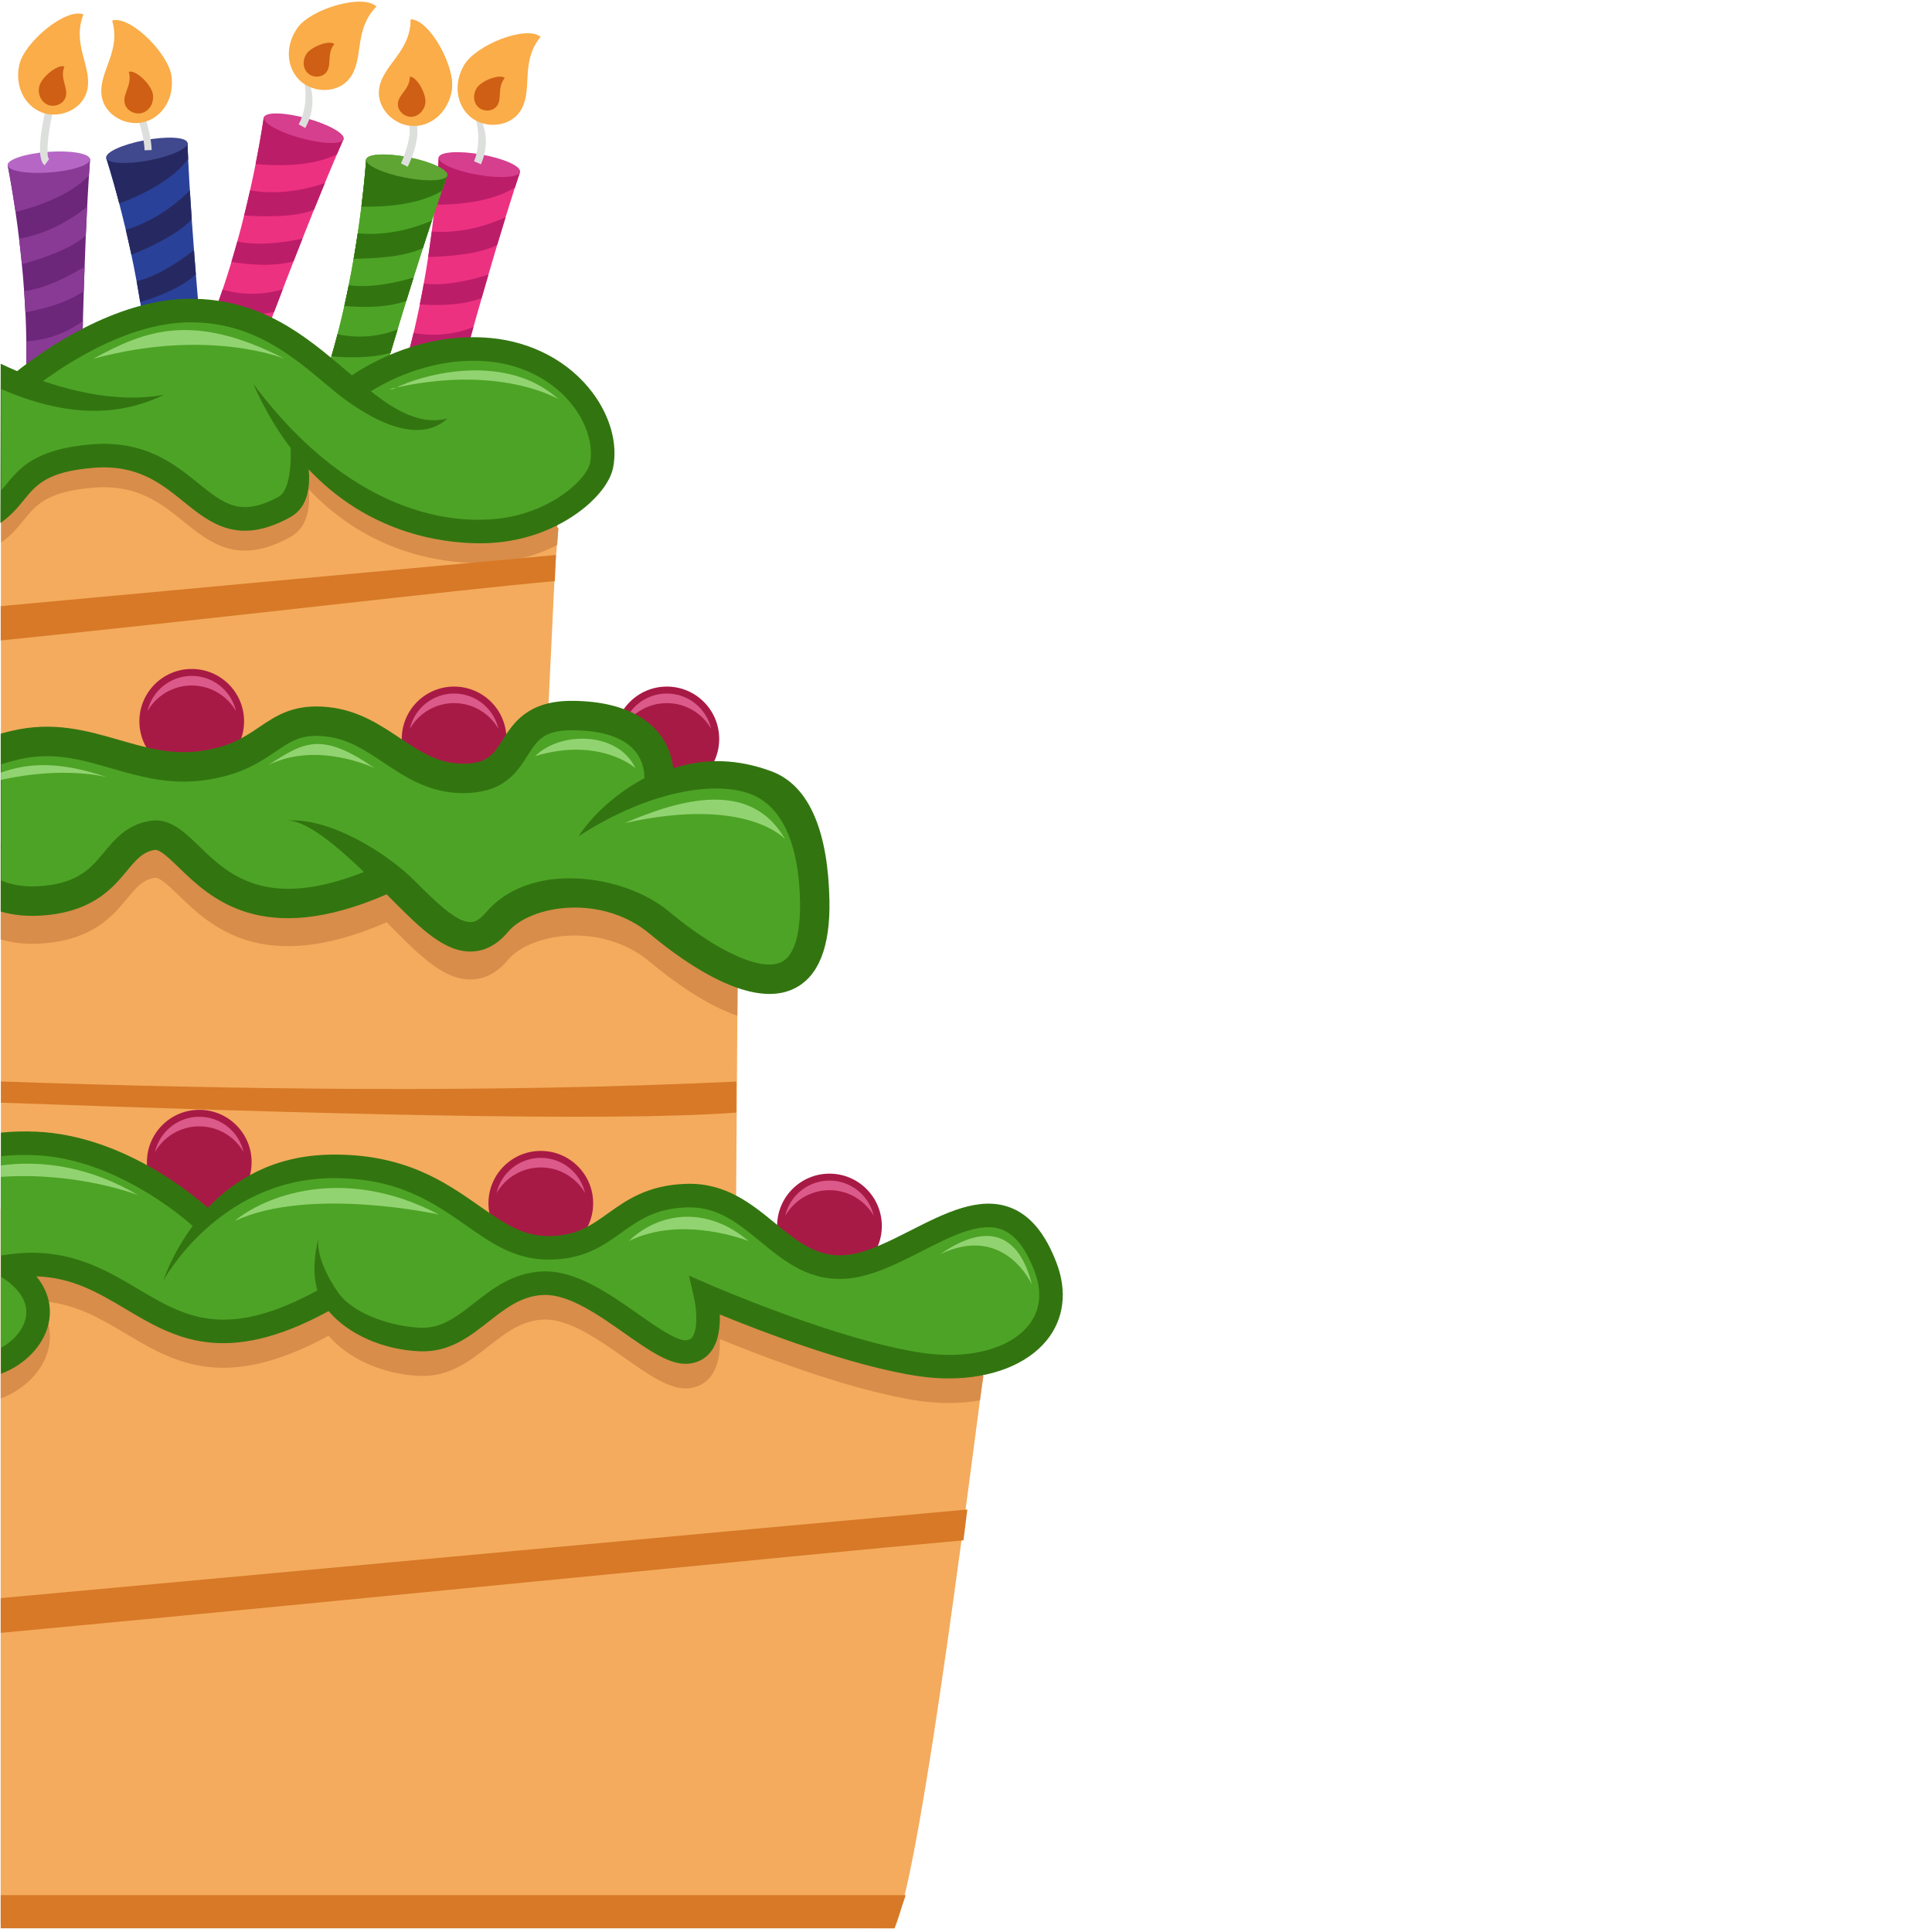 <?xml version="1.0" encoding="utf-8"?>
<!-- Generator: Adobe Illustrator 16.0.0, SVG Export Plug-In . SVG Version: 6.00 Build 0)  -->
<!DOCTYPE svg PUBLIC "-//W3C//DTD SVG 1.1//EN" "http://www.w3.org/Graphics/SVG/1.1/DTD/svg11.dtd">
<svg version="1.1" id="Layer_1" xmlns="http://www.w3.org/2000/svg" xmlns:xlink="http://www.w3.org/1999/xlink" x="0px" y="0px"
	 width="400px" height="400px" viewBox="0 0 400 400" enable-background="new 0 0 400 400" xml:space="preserve">
<g>
	<path fill="#F4AB5D" d="M198.576,275.854l-37.311-9.748l-33.607-4.447l-48.941-5.008l-42.695,5.113L0.144,250.267v148.198
		l185.055,0.768c5.828-12.467,17.064-106.016,18.393-114.348L198.576,275.854z"/>
	<polygon fill="#F4AB5D" points="115.185,173.225 58.667,170.914 0.189,174.327 0.189,260.276 152.355,255.275 152.775,194.65 	"/>
	<polygon fill="#F4AB5D" points="115.605,103.158 0.189,82.812 0.189,165.134 112.605,165.912 114.865,118.635 115.564,109.256 
		115.316,109.238 	"/>
	<g>
		<path fill="#ED3181" d="M54.613,24.281c0,0-3.51,25.695-12.83,46.848c0,0,4.477,3.463,11.359,3.109
			c0,0,9.822-26.795,17.977-45.438L54.613,24.281z"/>
		<g>
			<path fill="#BC1D69" d="M58.544,59.881c-2.438,0.766-7.014,1.637-12.459,0.082c-0.51,1.494-1.041,2.992-1.596,4.484
				c3.031,0.467,8.336,1.041,12.268,0.129C57.308,63.123,57.906,61.549,58.544,59.881z"/>
			<path fill="#BC1D69" d="M49.136,49.994c-0.383,1.391-0.791,2.799-1.221,4.23c3.307,0.539,8.725,1.088,12.863-0.129
				c0.6-1.529,1.215-3.104,1.848-4.699C59.689,50.035,53.728,51.041,49.136,49.994z"/>
			<path fill="#BC1D69" d="M69.773,31.92c0.453-1.061,0.9-2.102,1.346-3.119l-16.506-4.52c0,0-0.521,3.805-1.689,9.68
				C56.841,34.34,64.503,34.625,69.773,31.92z"/>
			<path fill="#BC1D69" d="M50.546,44.609c3.889,0.27,10.561,0.438,14.457-1.17c0.746-1.852,1.502-3.709,2.26-5.545
				c-2.736,0.973-8.832,2.66-15.494,1.527C51.402,41.066,50.996,42.803,50.546,44.609z"/>
			<path fill="#BC1D69" d="M42.845,68.625c-0.346,0.84-0.697,1.678-1.062,2.504c0,0,4.477,3.463,11.359,3.109
				c0,0,0.566-1.537,1.525-4.113C51.734,69.994,46.96,69.637,42.845,68.625z"/>
		</g>
		
			<ellipse transform="matrix(0.965 0.264 -0.264 0.965 9.241 -15.66)" fill="#D63E8E" cx="62.866" cy="26.541" rx="8.557" ry="2.138"/>
		<g>
			<path fill="#DDDFDD" d="M61.835,25.754c2.381-4.361,1.047-9.354,1.031-9.391l1.129,0.803c0.082,0.174,1.973,4.281-0.789,9.338
				L61.835,25.754z"/>
		</g>
		<path fill="#FAAD48" d="M61.613,5.736c-2.576,3.613-2.373,8.115,0.383,10.854c2.754,2.738,8.182,2.947,10.654-0.742
			c2.672-3.99,0.633-9.785,5.287-14.482C75.183-1.373,64.408,1.814,61.613,5.736z"/>
	</g>
	<g>
		<path fill="#ED3181" d="M90.822,32.596c0,0-1.121,25.91-8.447,47.832c0,0,4.779,3.039,11.602,2.047
			c0,0,7.301-27.588,13.697-46.904L90.822,32.596z"/>
		<g>
			<path fill="#BC1D69" d="M98.027,67.682c-2.357,0.986-6.832,2.279-12.4,1.232c-0.367,1.535-0.756,3.078-1.174,4.613
				c3.061,0.186,8.4,0.262,12.229-1.008C97.095,71.023,97.544,69.4,98.027,67.682z"/>
			<path fill="#BC1D69" d="M87.744,58.705c-0.252,1.42-0.527,2.863-0.826,4.326c3.346,0.23,8.791,0.277,12.801-1.316
				c0.453-1.578,0.92-3.203,1.402-4.852C98.253,57.771,92.414,59.324,87.744,58.705z"/>
			<path fill="#BC1D69" d="M106.621,38.801c0.355-1.098,0.703-2.178,1.053-3.23l-16.852-2.975c0,0-0.168,3.838-0.789,9.795
				C93.97,42.406,101.626,41.98,106.621,38.801z"/>
			<path fill="#BC1D69" d="M88.65,53.211c3.895-0.086,10.555-0.539,14.285-2.5c0.572-1.912,1.154-3.832,1.738-5.73
				c-2.635,1.223-8.547,3.469-15.283,2.955C89.175,49.607,88.931,51.375,88.65,53.211z"/>
			<path fill="#BC1D69" d="M83.203,77.84c-0.266,0.865-0.541,1.732-0.828,2.588c0,0,4.779,3.039,11.602,2.047
				c0,0,0.418-1.58,1.137-4.234C92.177,78.381,87.394,78.465,83.203,77.84z"/>
		</g>
		<path fill="#D63E8E" d="M107.673,35.57c-0.205,1.164-4.145,1.445-8.797,0.619c-4.654-0.82-8.26-2.43-8.055-3.594
			s4.143-1.439,8.797-0.619C104.275,32.797,107.878,34.406,107.673,35.57z"/>
		<g>
			<path fill="#DDDFDD" d="M98.148,33.395c1.967-4.562-0.01-10.588,0-9.422l1.359,0.676c0.096,0.166,2.355,4.078,0.078,9.365
				L98.148,33.395z"/>
		</g>
		<path fill="#FAAD48" d="M96.078,13.482c-2.234,3.838-1.615,8.301,1.381,10.777c2.998,2.471,8.422,2.174,10.543-1.727
			c2.291-4.221-0.275-9.805,3.926-14.91C108.931,5.152,98.498,9.318,96.078,13.482z"/>
		<path fill="#CE5F15" d="M98.646,18.307c-0.828,1.422-0.598,3.074,0.512,3.99c1.107,0.914,3.117,0.805,3.902-0.639
			c0.848-1.564-0.104-3.631,1.453-5.521C103.404,15.223,99.541,16.766,98.646,18.307z"/>
		<path fill="#CE5F15" d="M63.363,11.287c-0.828,1.42-0.598,3.072,0.512,3.988c1.107,0.916,3.117,0.805,3.902-0.639
			c0.848-1.561-0.102-3.629,1.453-5.52C68.121,8.203,64.259,9.746,63.363,11.287z"/>
	</g>
	<g>
		<path fill="#2A4199" d="M21.982,32.691c0,0,8.062,24.648,8.916,47.748c0,0,5.541,1.162,11.58-2.164c0,0-2.867-28.395-3.672-48.727
			L21.982,32.691z"/>
		<g>
			<path fill="#262961" d="M41.07,63.002c-1.863,1.754-5.598,4.535-11.18,5.512c0.199,1.568,0.375,3.148,0.527,4.732
				c2.932-0.902,7.953-2.705,11.09-5.24C41.369,66.459,41.22,64.781,41.07,63.002z"/>
			<path fill="#262961" d="M28.287,58.215c0.26,1.418,0.51,2.865,0.75,4.338c3.209-0.957,8.32-2.83,11.516-5.73
				c-0.131-1.641-0.264-3.32-0.393-5.035C37.794,53.645,32.875,57.152,28.287,58.215z"/>
			<path fill="#262961" d="M38.957,32.945c-0.055-1.15-0.107-2.285-0.15-3.396l-16.824,3.143c0,0,1.193,3.65,2.709,9.445
				C28.382,40.768,35.4,37.678,38.957,32.945z"/>
			<path fill="#262961" d="M27.203,52.752c3.615-1.451,9.689-4.217,12.492-7.359c-0.137-1.996-0.268-3.998-0.387-5.979
				c-2.037,2.07-6.785,6.252-13.27,8.141C26.425,49.195,26.818,50.936,27.203,52.752z"/>
			<path fill="#262961" d="M30.761,77.721c0.057,0.908,0.105,1.814,0.137,2.719c0,0,5.541,1.162,11.58-2.164
				c0,0-0.166-1.627-0.424-4.363C39.357,75.074,34.904,76.836,30.761,77.721z"/>
		</g>
		<path fill="#40488E" d="M38.806,29.549c0.215,1.162-3.373,2.809-8.018,3.676c-4.646,0.867-8.586,0.627-8.807-0.533
			c-0.213-1.16,3.377-2.805,8.021-3.674C34.648,28.15,38.589,28.389,38.806,29.549z"/>
		<g>
			<path fill="#DDDFDD" d="M29.937,31.121c-0.229-5.607-3.861-12.502-3.898-12.572l1.305-0.693
				c0.154,0.293,3.828,7.258,4.066,13.207L29.937,31.121z"/>
		</g>
		<path fill="#FAAD48" d="M35.519,15.84c0.555,4.404-1.766,8.271-5.488,9.377c-3.723,1.104-8.6-1.291-9.027-5.711
			c-0.461-4.777,4.086-8.914,2.213-15.256C26.941,3.146,34.916,11.061,35.519,15.84z"/>
		<path fill="#CE5F15" d="M31.664,19.566c0.227,1.793-0.717,3.363-2.23,3.812c-1.512,0.449-3.496-0.523-3.668-2.32
			c-0.188-1.941,1.66-3.625,0.898-6.203C28.177,14.408,31.419,17.625,31.664,19.566z"/>
	</g>
	<g>
		<path fill="#4DA326" d="M75.812,33c0,0-1.646,25.879-9.418,47.65c0,0,4.717,3.133,11.555,2.283c0,0,7.861-27.434,14.652-46.617
			L75.812,33z"/>
		<g>
			<path fill="#327510" d="M82.304,68.225c-2.381,0.939-6.883,2.139-12.424,0.977c-0.396,1.529-0.82,3.061-1.268,4.59
				c3.059,0.248,8.391,0.438,12.244-0.756C81.302,71.547,81.785,69.934,82.304,68.225z"/>
			<path fill="#327510" d="M72.203,59.039c-0.281,1.414-0.584,2.854-0.91,4.309c3.338,0.299,8.779,0.455,12.824-1.055
				c0.484-1.57,0.984-3.182,1.498-4.824C82.73,58.32,76.865,59.754,72.203,59.039z"/>
			<path fill="#327510" d="M91.482,39.527c0.377-1.09,0.748-2.164,1.119-3.211L75.812,33c0,0-0.246,3.832-0.986,9.775
				C78.757,42.873,86.421,42.602,91.482,39.527z"/>
			<path fill="#327510" d="M73.222,53.564c3.896-0.008,10.564-0.324,14.332-2.205c0.613-1.902,1.232-3.811,1.857-5.695
				c-2.66,1.166-8.617,3.291-15.344,2.643C73.822,49.973,73.541,51.734,73.222,53.564z"/>
			<path fill="#327510" d="M67.275,78.078c-0.285,0.861-0.576,1.721-0.881,2.572c0,0,4.717,3.133,11.555,2.283
				c0,0,0.451-1.574,1.225-4.211C76.236,78.803,71.453,78.789,67.275,78.078z"/>
		</g>
		<path fill="#5EA534" d="M92.601,36.316c-0.23,1.162-4.174,1.357-8.809,0.439c-4.637-0.914-8.211-2.6-7.98-3.756
			c0.229-1.16,4.172-1.357,8.809-0.439C89.257,33.475,92.83,35.158,92.601,36.316z"/>
		<g>
			<path fill="#DDDFDD" d="M84.41,34.531l-1.395-0.703c0.023-0.047,2.225-4.461,1.77-7.646l1.549-0.221
				C86.859,29.637,84.509,34.334,84.41,34.531z"/>
		</g>
		<path fill="#FAAD48" d="M93.539,18.641c-0.719,4.381-4.041,7.43-7.924,7.43c-3.885,0-7.881-3.68-7.033-8.039
			c0.916-4.713,6.453-7.387,6.461-13.998C88.925,4.033,94.322,13.887,93.539,18.641z"/>
	</g>
	<g>
		<path fill="#6C267A" d="M1.578,34.199c0,0,5.266,25.395,3.541,48.443c0,0,5.377,1.773,11.748-0.857c0,0,0.314-28.537,1.779-48.834
			L1.578,34.199z"/>
		<g>
			<path fill="#893A95" d="M17.167,66.449c-2.043,1.533-6.066,3.883-11.721,4.232c0.021,1.58,0.02,3.166-0.006,4.76
				c3.012-0.57,8.207-1.803,11.605-3.973C17.082,69.918,17.121,68.232,17.167,66.449z"/>
			<path fill="#893A95" d="M4.996,60.268c0.102,1.438,0.193,2.904,0.264,4.393c3.299-0.594,8.584-1.885,12.084-4.414
				c0.053-1.643,0.107-3.328,0.17-5.045C14.955,56.785,9.677,59.721,4.996,60.268z"/>
			<path fill="#893A95" d="M18.417,36.342c0.072-1.15,0.148-2.283,0.229-3.391L1.578,34.199c0,0,0.779,3.76,1.639,9.691
				C7.035,42.939,14.353,40.648,18.417,36.342z"/>
			<path fill="#893A95" d="M4.529,54.717c3.754-1.039,10.102-3.111,13.234-5.924c0.088-1.996,0.184-4,0.281-5.984
				c-2.254,1.832-7.438,5.459-14.092,6.613C4.154,51.096,4.349,52.867,4.529,54.717z"/>
			<path fill="#893A95" d="M5.285,79.928c-0.045,0.908-0.096,1.814-0.166,2.715c0,0,5.377,1.773,11.748-0.857
				c0,0,0.018-1.639,0.064-4.387C14.121,78.256,9.501,79.51,5.285,79.928z"/>
		</g>
		<path fill="#B667C6" d="M18.646,32.951c0.086,1.178-3.664,2.414-8.377,2.758c-4.715,0.346-8.605-0.33-8.691-1.51
			c-0.084-1.178,3.666-2.412,8.379-2.758C14.669,31.098,18.56,31.773,18.646,32.951z"/>
		<g>
			<path fill="#DDDFDD" d="M9.24,34.209c-1.871-1.361-0.547-8.219,0.109-11.104l1.525,0.348c-1.025,4.512-1.359,8.949-0.713,9.49
				L9.24,34.209z"/>
		</g>
		<path fill="#FAAD48" d="M3.99,13.432c-0.945,4.338,1.018,8.396,4.627,9.83c3.609,1.432,8.682-0.516,9.502-4.879
			c0.885-4.719-3.273-9.246-0.84-15.395C13.667,1.555,5.017,8.725,3.99,13.432z"/>
		<path fill="#CE5F15" d="M8.134,17.869c-0.371,1.697,0.396,3.285,1.809,3.846s3.396-0.201,3.717-1.908
			c0.348-1.846-1.279-3.617-0.328-6.023C11.919,13.223,8.535,16.027,8.134,17.869z"/>
	</g>
	<g>
		<path fill="#4DA326" d="M75.812,33c0,0-1.646,25.879-9.418,47.65c0,0,4.717,3.133,11.555,2.283c0,0,7.861-27.434,14.652-46.617
			L75.812,33z"/>
		<g>
			<path fill="#327510" d="M82.304,68.225c-2.381,0.939-6.883,2.139-12.424,0.977c-0.396,1.529-0.82,3.061-1.268,4.59
				c3.059,0.248,8.391,0.438,12.244-0.756C81.302,71.547,81.785,69.934,82.304,68.225z"/>
			<path fill="#327510" d="M72.203,59.039c-0.281,1.414-0.584,2.854-0.91,4.309c3.338,0.299,8.779,0.455,12.824-1.055
				c0.484-1.57,0.984-3.182,1.498-4.824C82.73,58.32,76.865,59.754,72.203,59.039z"/>
			<path fill="#327510" d="M91.482,39.527c0.377-1.09,0.748-2.164,1.119-3.211L75.812,33c0,0-0.246,3.832-0.986,9.775
				C78.757,42.873,86.421,42.602,91.482,39.527z"/>
			<path fill="#327510" d="M73.222,53.564c3.896-0.008,10.564-0.324,14.332-2.205c0.613-1.902,1.232-3.811,1.857-5.695
				c-2.66,1.166-8.617,3.291-15.344,2.643C73.822,49.973,73.541,51.734,73.222,53.564z"/>
			<path fill="#327510" d="M67.275,78.078c-0.285,0.861-0.576,1.721-0.881,2.572c0,0,4.717,3.133,11.555,2.283
				c0,0,0.451-1.574,1.225-4.211C76.236,78.803,71.453,78.789,67.275,78.078z"/>
		</g>
		<path fill="#5EA534" d="M92.601,36.316c-0.23,1.162-4.174,1.357-8.809,0.439c-4.637-0.914-8.211-2.6-7.98-3.756
			c0.229-1.16,4.172-1.357,8.809-0.439C89.257,33.475,92.83,35.158,92.601,36.316z"/>
		<g>
			<path fill="#DDDFDD" d="M84.41,34.531l-1.395-0.703c0.023-0.047,2.225-4.715,1.77-7.902l1.549,0.035
				C86.859,29.637,84.509,34.334,84.41,34.531z"/>
		</g>
		<path fill="#FAAD48" d="M93.539,18.641c-0.719,4.381-4.041,7.43-7.924,7.43c-3.885,0-7.881-3.68-7.033-8.039
			c0.916-4.713,6.453-7.387,6.461-13.998C88.925,4.033,94.322,13.887,93.539,18.641z"/>
		<path fill="#CE5F15" d="M88.06,21.377c-0.271,1.652-1.523,2.805-2.99,2.805c-1.465,0-2.973-1.391-2.652-3.033
			c0.346-1.781,2.434-2.789,2.438-5.285C86.32,15.863,88.357,19.582,88.06,21.377z"/>
	</g>
	<g>
		<circle fill="#A81A46" cx="41.256" cy="240.615" r="10.839"/>
		<path fill="#DB5A89" d="M41.255,233.199c3.924,0,7.342,2.141,9.172,5.312c-0.965-4.176-4.701-7.295-9.172-7.295
			s-8.205,3.117-9.168,7.295C33.914,235.34,37.332,233.199,41.255,233.199z"/>
	</g>
	<g>
		<circle fill="#A81A46" cx="39.696" cy="149.34" r="10.839"/>
		<path fill="#DB5A89" d="M39.695,141.924c3.924,0,7.344,2.141,9.17,5.314c-0.963-4.18-4.699-7.297-9.17-7.297
			s-8.205,3.117-9.168,7.297C32.353,144.064,35.771,141.924,39.695,141.924z"/>
	</g>
	<g>
		<circle fill="#A81A46" cx="94.019" cy="152.988" r="10.84"/>
		<path fill="#DB5A89" d="M94.019,145.572c3.922,0,7.34,2.143,9.17,5.312c-0.963-4.178-4.699-7.295-9.17-7.295
			s-8.205,3.117-9.17,7.295C86.677,147.715,90.095,145.572,94.019,145.572z"/>
	</g>
	<g>
		<circle fill="#A81A46" cx="138.064" cy="152.988" r="10.84"/>
		<path fill="#DB5A89" d="M138.064,145.572c3.924,0,7.34,2.143,9.17,5.312c-0.963-4.178-4.699-7.295-9.17-7.295
			s-8.207,3.117-9.17,7.295C130.722,147.715,134.14,145.572,138.064,145.572z"/>
	</g>
	<g>
		<circle fill="#A81A46" cx="111.969" cy="249.123" r="10.839"/>
		<path fill="#DB5A89" d="M111.97,241.707c3.924,0,7.342,2.141,9.168,5.314c-0.961-4.178-4.697-7.297-9.168-7.297
			c-4.473,0-8.205,3.117-9.17,7.297C104.628,243.848,108.046,241.707,111.97,241.707z"/>
	</g>
	<g>
		<circle fill="#A81A46" cx="171.735" cy="253.83" r="10.839"/>
		<path fill="#DB5A89" d="M171.736,246.414c3.924,0,7.342,2.141,9.17,5.312c-0.963-4.178-4.699-7.297-9.17-7.297
			s-8.207,3.119-9.168,7.297C164.394,248.555,167.814,246.414,171.736,246.414z"/>
	</g>
	<g>
		<path fill="#D88D4A" d="M115.662,103.158L0.246,82.812v29.512c2.08-1.467,3.42-3.111,4.682-4.666
			c2.572-3.166,4.791-5.9,14.398-6.686c9.094-0.738,13.967,3.193,18.678,7c5.57,4.502,11.332,9.16,22.109,3.213
			c3.75-2.068,4.109-6.502,3.807-9.879c12.16,12.887,26.816,15.289,35.525,15.289c3.068,0,5.76-0.375,7.984-0.879
			c2.883-0.65,5.541-1.648,7.924-2.855l0.268-3.605l-0.248-0.018L115.662,103.158z"/>
	</g>
	<g>
		<path fill="#327510" d="M122.697,81.318c-4.795-6.42-12.506-10.553-21.154-11.34c-13.723-1.252-24.676,5.035-28.68,7.734
			c-0.469-0.402-0.936-0.801-1.393-1.188c-8.127-6.875-17.334-14.666-32.033-14.666c-0.012,0-0.027,0-0.041,0
			C23.775,61.875,8.638,72.783,3.546,76.84c-1.166-0.494-2.303-1.008-3.402-1.532L0.08,108.293c2.141-1.486,3.564-3.167,4.848-4.748
			c2.572-3.166,4.791-5.9,14.398-6.686c9.094-0.738,13.967,3.193,18.678,7.002c5.57,4.5,11.332,9.158,22.109,3.211
			c3.75-2.07,4.109-6.502,3.807-9.879c12.16,12.887,26.816,15.289,35.525,15.289c3.068,0,5.76-0.375,7.984-0.877
			c10.709-2.42,18.461-9.549,19.504-14.762C127.919,91.904,126.375,86.246,122.697,81.318z"/>
		<path fill="#4DA326" d="M118.787,84.236c-3.967-5.312-10.412-8.74-17.686-9.398c-10.973-0.996-20.1,3.566-24.307,6.16
			c4.848,3.867,10.219,7.125,15.865,5.637c-6.695,6.18-17.873-0.914-24.338-6.387c-7.855-6.643-15.975-13.51-28.885-13.51
			c-0.012,0-0.023,0-0.035,0c-12.117,0.01-24.398,7.707-30.486,12.156c8.061,2.76,16.977,4.332,24.996,2.844
			c-12.039,5.95-24.404,2.851-33.666-1.192v20.976c0.248-0.253,0.891-1.044,0.895-1.051c2.861-3.523,6.104-7.518,17.787-8.473
			c11.035-0.912,17.195,4.07,22.143,8.066c5.285,4.275,8.779,7.098,16.688,2.736c2.035-1.123,2.607-6.225,2.412-10.043
			c-2.824-3.719-5.451-8.109-7.748-13.309c21.68,28.998,44.33,29.568,53.934,27.398c9.486-2.145,15.24-8.182,15.797-10.961
			C122.855,92.357,121.599,88,118.787,84.236z"/>
		<path fill="#92D371" d="M19.353,74.266c10.537-5.752,20.445-9.812,39.551,0C58.904,74.266,43.216,67.801,19.353,74.266z"/>
		<path fill="#92D371" d="M81.318,80.578c7.117-3.584,23.838-7.439,34.344,2.096c0,0-12.391-7.561-35.133-2.096"/>
	</g>
	<path fill="#D88D4A" d="M115.185,173.225l-56.518-2.311L0.144,174.33v20.177c2.564,0.749,5.689,1.146,9.725,0.726
		c9.65-1.004,13.561-5.723,16.418-9.164c2.113-2.549,3.33-3.898,5.736-4.318c1.037-0.178,3.049,1.752,4.98,3.625
		c6.512,6.314,17.311,16.766,43.043,5.576c0.559,0.559,1.082,1.088,1.561,1.566c5.412,5.406,10.512,10.521,16.186,10.264
		c2.742-0.121,5.221-1.482,7.375-4.049c4.684-5.582,19.395-7.932,29.344,0.379c4.51,3.77,11.418,8.865,18.154,11.195l0.109-15.656
		L115.185,173.225z"/>
	<path fill="#327510" d="M171.724,186.354c-0.279-13.555-3.828-23.641-12.031-26.674c-6.756-2.498-13.539-2.828-20.307-0.604
		c-1.029-8.789-8.729-13.973-21.057-13.973c-9.123,0-12.094,4.672-14.264,8.084c-1.789,2.811-2.969,4.668-7.279,4.906
		c-5.629,0.297-9.49-2.275-13.967-5.268c-4.016-2.686-8.566-5.73-14.674-6.408c-7.201-0.797-10.895,1.699-14.461,4.115
		c-2.996,2.029-6.096,4.131-12.197,4.961c-6.023,0.824-11.232-0.684-16.752-2.277c-6.732-1.947-13.699-3.963-22.408-1.881
		c-0.764,0.183-1.484,0.374-2.184,0.571v36.816c2.564,0.749,5.689,1.146,9.725,0.726c9.65-1.004,13.561-5.721,16.418-9.162
		c2.113-2.551,3.33-3.9,5.736-4.32c1.037-0.178,3.049,1.754,4.98,3.627c6.512,6.312,17.311,16.766,43.043,5.572
		c0.559,0.562,1.082,1.092,1.561,1.568c5.412,5.408,10.512,10.523,16.186,10.264c2.742-0.119,5.221-1.482,7.375-4.047
		c4.684-5.582,19.395-7.934,29.344,0.379c6.029,5.037,16.346,12.455,24.809,12.455c1.781,0,3.48-0.33,5.041-1.078
		C169.449,202.264,171.927,196.088,171.724,186.354z"/>
	<g>
		<path fill="#D77927" d="M0.144,125.497v7.108c47.67-4.859,92.963-10.344,114.732-12.291l0.221-5.41
			C72.246,118.852,33.541,122.435,0.144,125.497z"/>
	</g>
	<path fill="#4DA326" d="M165.63,186.48c-0.16-7.697-1.82-17.664-8.828-21.432c-7.086-3.809-21.916-1.75-37.025,8.105
		c5.182-7.918,13.639-12.016,13.639-12.016c0-3.713-1.957-9.938-15.086-9.939h-0.002c-5.775,0-7.104,2.092-9.117,5.26
		c-2.072,3.258-4.652,7.312-12.09,7.725c-7.643,0.424-12.984-3.145-17.688-6.291c-3.771-2.52-7.332-4.9-11.963-5.414
		c-4.973-0.555-7.115,0.902-10.365,3.102c-3.244,2.197-7.275,4.93-14.795,5.957c-7.303,0.994-13.383-0.764-19.266-2.465
		c-6.25-1.807-12.15-3.514-19.301-1.807c-1.273,0.304-2.428,0.628-3.498,0.973v24.064c2.289,0.935,4.99,1.497,8.994,1.082
		c7.174-0.746,9.688-3.779,12.352-6.99c2.182-2.629,4.654-5.609,9.387-6.434c4.119-0.717,7.104,2.186,10.27,5.254
		c5.883,5.703,13.809,13.385,34.1,5.312c-5.566-5.342-12.236-10.998-16.111-10.594c8.434-0.879,20.414,6.229,26.68,12.488
		c4.242,4.236,8.635,8.635,11.609,8.486c0.361-0.016,1.453-0.064,2.973-1.877c4.23-5.043,11.084-7.586,19.275-7.141
		c6.953,0.371,14.1,2.961,18.646,6.762c10.041,8.389,19.188,12.531,23.305,10.559C165.136,197.57,165.732,191.381,165.63,186.48z"/>
	<path fill="#92D371" d="M55.572,158.408c7.363-4.842,11.045-6.963,21.977,0.625C77.548,159.033,65.724,153.32,55.572,158.408z"/>
	<path fill="#92D371" d="M110.794,156.539c5.326-5.211,17.182-5.092,20.752,2.494C131.546,159.033,124.292,152.482,110.794,156.539z
		"/>
	<path fill="#92D371" d="M129.314,170.414c11.492-4.91,26.105-9.15,33.246,3.346C162.56,173.76,154.751,164.725,129.314,170.414z"/>
	<path fill="#D88D4A" d="M198.576,275.854l-37.311-9.748l-33.607-4.447l-10.225-1.045c-1.326,0.281-2.801,0.426-4.512,0.373
		c-2.137-0.068-4.051-0.605-5.92-1.441l-28.285-2.895l-42.695,5.113L0.144,250.267v39.268c4.832-1.767,8.781-5.692,9.873-10.224
		c0.547-2.262,0.709-6.074-2.477-9.963c7.492,0.232,12.855,3.422,18.473,6.758c10.066,5.984,20.469,12.16,42.029,0.434
		c4.016,4.773,11.238,8.004,18.797,8.316c6.168,0.277,10.326-3.004,14.355-6.158c3.492-2.734,6.789-5.318,11.316-5.496
		c5.238-0.215,11.404,4.141,16.867,7.977c4.977,3.496,9.279,6.514,12.988,6.264c2.031-0.135,3.717-1.029,4.877-2.594
		c1.566-2.109,1.873-5.121,1.785-7.615c8.146,3.342,27.223,10.74,41.182,12.783c2.125,0.311,4.211,0.461,6.23,0.461
		c2.248,0,4.41-0.189,6.455-0.557c0.322-2.445,0.561-4.191,0.695-5.035L198.576,275.854z"/>
	<path fill="#327510" d="M218.748,261.473c-2.334-6.129-5.455-9.873-9.533-11.447c-6.475-2.496-13.676,1.168-20.641,4.709
		c-4.428,2.252-9.01,4.578-12.984,5.064c-6.213,0.752-10.334-2.623-15.098-6.535c-4.799-3.939-10.219-8.416-18.357-8.164
		c-8.039,0.236-12.418,3.367-16.281,6.127c-3.652,2.607-6.811,4.857-12.932,4.67c-5.041-0.16-8.867-2.84-13.709-6.236
		c-6.908-4.842-15.514-10.891-30.881-10.605c-11.834,0.205-19.93,5.35-25.301,11.021c-3.303-2.949-17.787-14.965-35.424-15.77
		c-2.736-0.123-5.184-0.039-7.418,0.191v49.93c4.812-1.774,8.74-5.691,9.828-10.207c0.547-2.264,0.709-6.074-2.477-9.963
		c7.492,0.232,12.855,3.422,18.473,6.76c10.066,5.98,20.469,12.158,42.029,0.432c4.016,4.773,11.238,8.002,18.797,8.316
		c6.168,0.277,10.326-3.004,14.355-6.16c3.492-2.732,6.789-5.316,11.316-5.496c5.238-0.213,11.404,4.143,16.867,7.979
		c4.977,3.496,9.279,6.512,12.988,6.266c2.031-0.135,3.717-1.031,4.877-2.596c1.566-2.109,1.873-5.123,1.785-7.615
		c8.146,3.34,27.223,10.738,41.182,12.781c2.125,0.312,4.211,0.463,6.23,0.463c8.746,0,16.232-2.854,20.328-7.959
		C220.292,273.035,220.994,267.369,218.748,261.473z"/>
	<path fill="#92D371" d="M0.189,159.967v1.504c13.432-2.974,22.023-0.541,22.023-0.541C11.978,157.445,5.574,158.032,0.189,159.967z
		"/>
	<g>
		<path fill="#4DA326" d="M0.146,264.279l-0.002-0.002v14.816c2.545-1.397,4.557-3.63,5.133-6.016
			C6.236,269.098,3.015,266.098,0.146,264.279z"/>
		<path fill="#4DA326" d="M214.189,263.213c-1.814-4.766-4.016-7.59-6.729-8.637c-4.447-1.711-10.387,1.307-16.674,4.504
			c-4.809,2.445-9.777,4.973-14.609,5.559c-8.293,1.006-13.623-3.371-18.779-7.605c-4.539-3.725-8.816-7.258-15.121-7.057
			c-6.555,0.191-9.971,2.633-13.59,5.219c-4.004,2.859-8.145,5.811-15.916,5.574c-6.5-0.203-11.289-3.561-16.357-7.115
			c-6.66-4.668-14.207-9.941-27.996-9.723c-23.223,0.4-34.574,21.094-34.658,21.283c0.18-0.4,1.895-5.684,6.133-11.396
			c-2.646-2.355-16.42-13.908-32.506-14.639c-2.723-0.124-5.096-0.033-7.242,0.215v20.559l0.936-0.145
			c12.412-1.91,20.389,2.834,27.428,7.016c9.688,5.762,18.1,10.756,37.209,0.342c-1.023-3.467-0.682-7.586,0.34-11.17
			c-0.967,3.391,2.086,9.021,3.986,11.656c3.387,4.688,11.584,7.016,17,7.24c4.357,0.174,7.508-2.277,11.146-5.127
			c3.762-2.947,8.029-6.285,14.125-6.529c6.875-0.279,13.771,4.578,19.867,8.859c3.688,2.588,7.859,5.527,9.863,5.391
			c0.75-0.049,1.059-0.336,1.281-0.635c1.174-1.574,0.932-5.652,0.389-8.043l-1.072-4.703l4.422,1.922
			c0.266,0.115,26.682,11.559,43.852,14.07c9.639,1.41,18.086-0.781,22.049-5.723C215.396,271.346,215.82,267.484,214.189,263.213z"
			/>
	</g>
	<path fill="#D77927" d="M0.189,223.907v4.394c63.166,2.238,125.385,4.056,152.26,2.049v-6.428
		C102.16,226.333,48.58,225.595,0.189,223.907z"/>
	<path fill="#92D371" d="M48.589,252.791c5.977-4.98,22.275-11.82,42.289-1.338C90.878,251.453,64.078,245.547,48.589,252.791z"/>
	<path fill="#92D371" d="M130.179,256.955c6.314-6.068,16.209-7.334,24.812,0C154.992,256.955,141.318,251.432,130.179,256.955z"/>
	<path fill="#92D371" d="M194.654,259.674c7.734-5.365,15.76-6.432,19.02,6.338C213.673,266.012,208.056,253.242,194.654,259.674z"
		/>
	<path fill="#92D371" d="M0.189,241.3v2.357c16.111-1.091,28.391,3.79,28.391,3.79C18.705,241.545,8.539,240.133,0.189,241.3z"/>
	<path fill="#D77927" d="M0.144,330.873v7.194c80.215-7.501,161.002-15.713,199.33-19.159c0.277-2.18,0.543-4.311,0.803-6.379
		C146.462,317.354,71.294,324.401,0.144,330.873z"/>
	<polygon fill="#D77927" points="0.144,392.371 0.144,399.232 185.199,399.232 187.517,392.371 	"/>
</g>
</svg>

